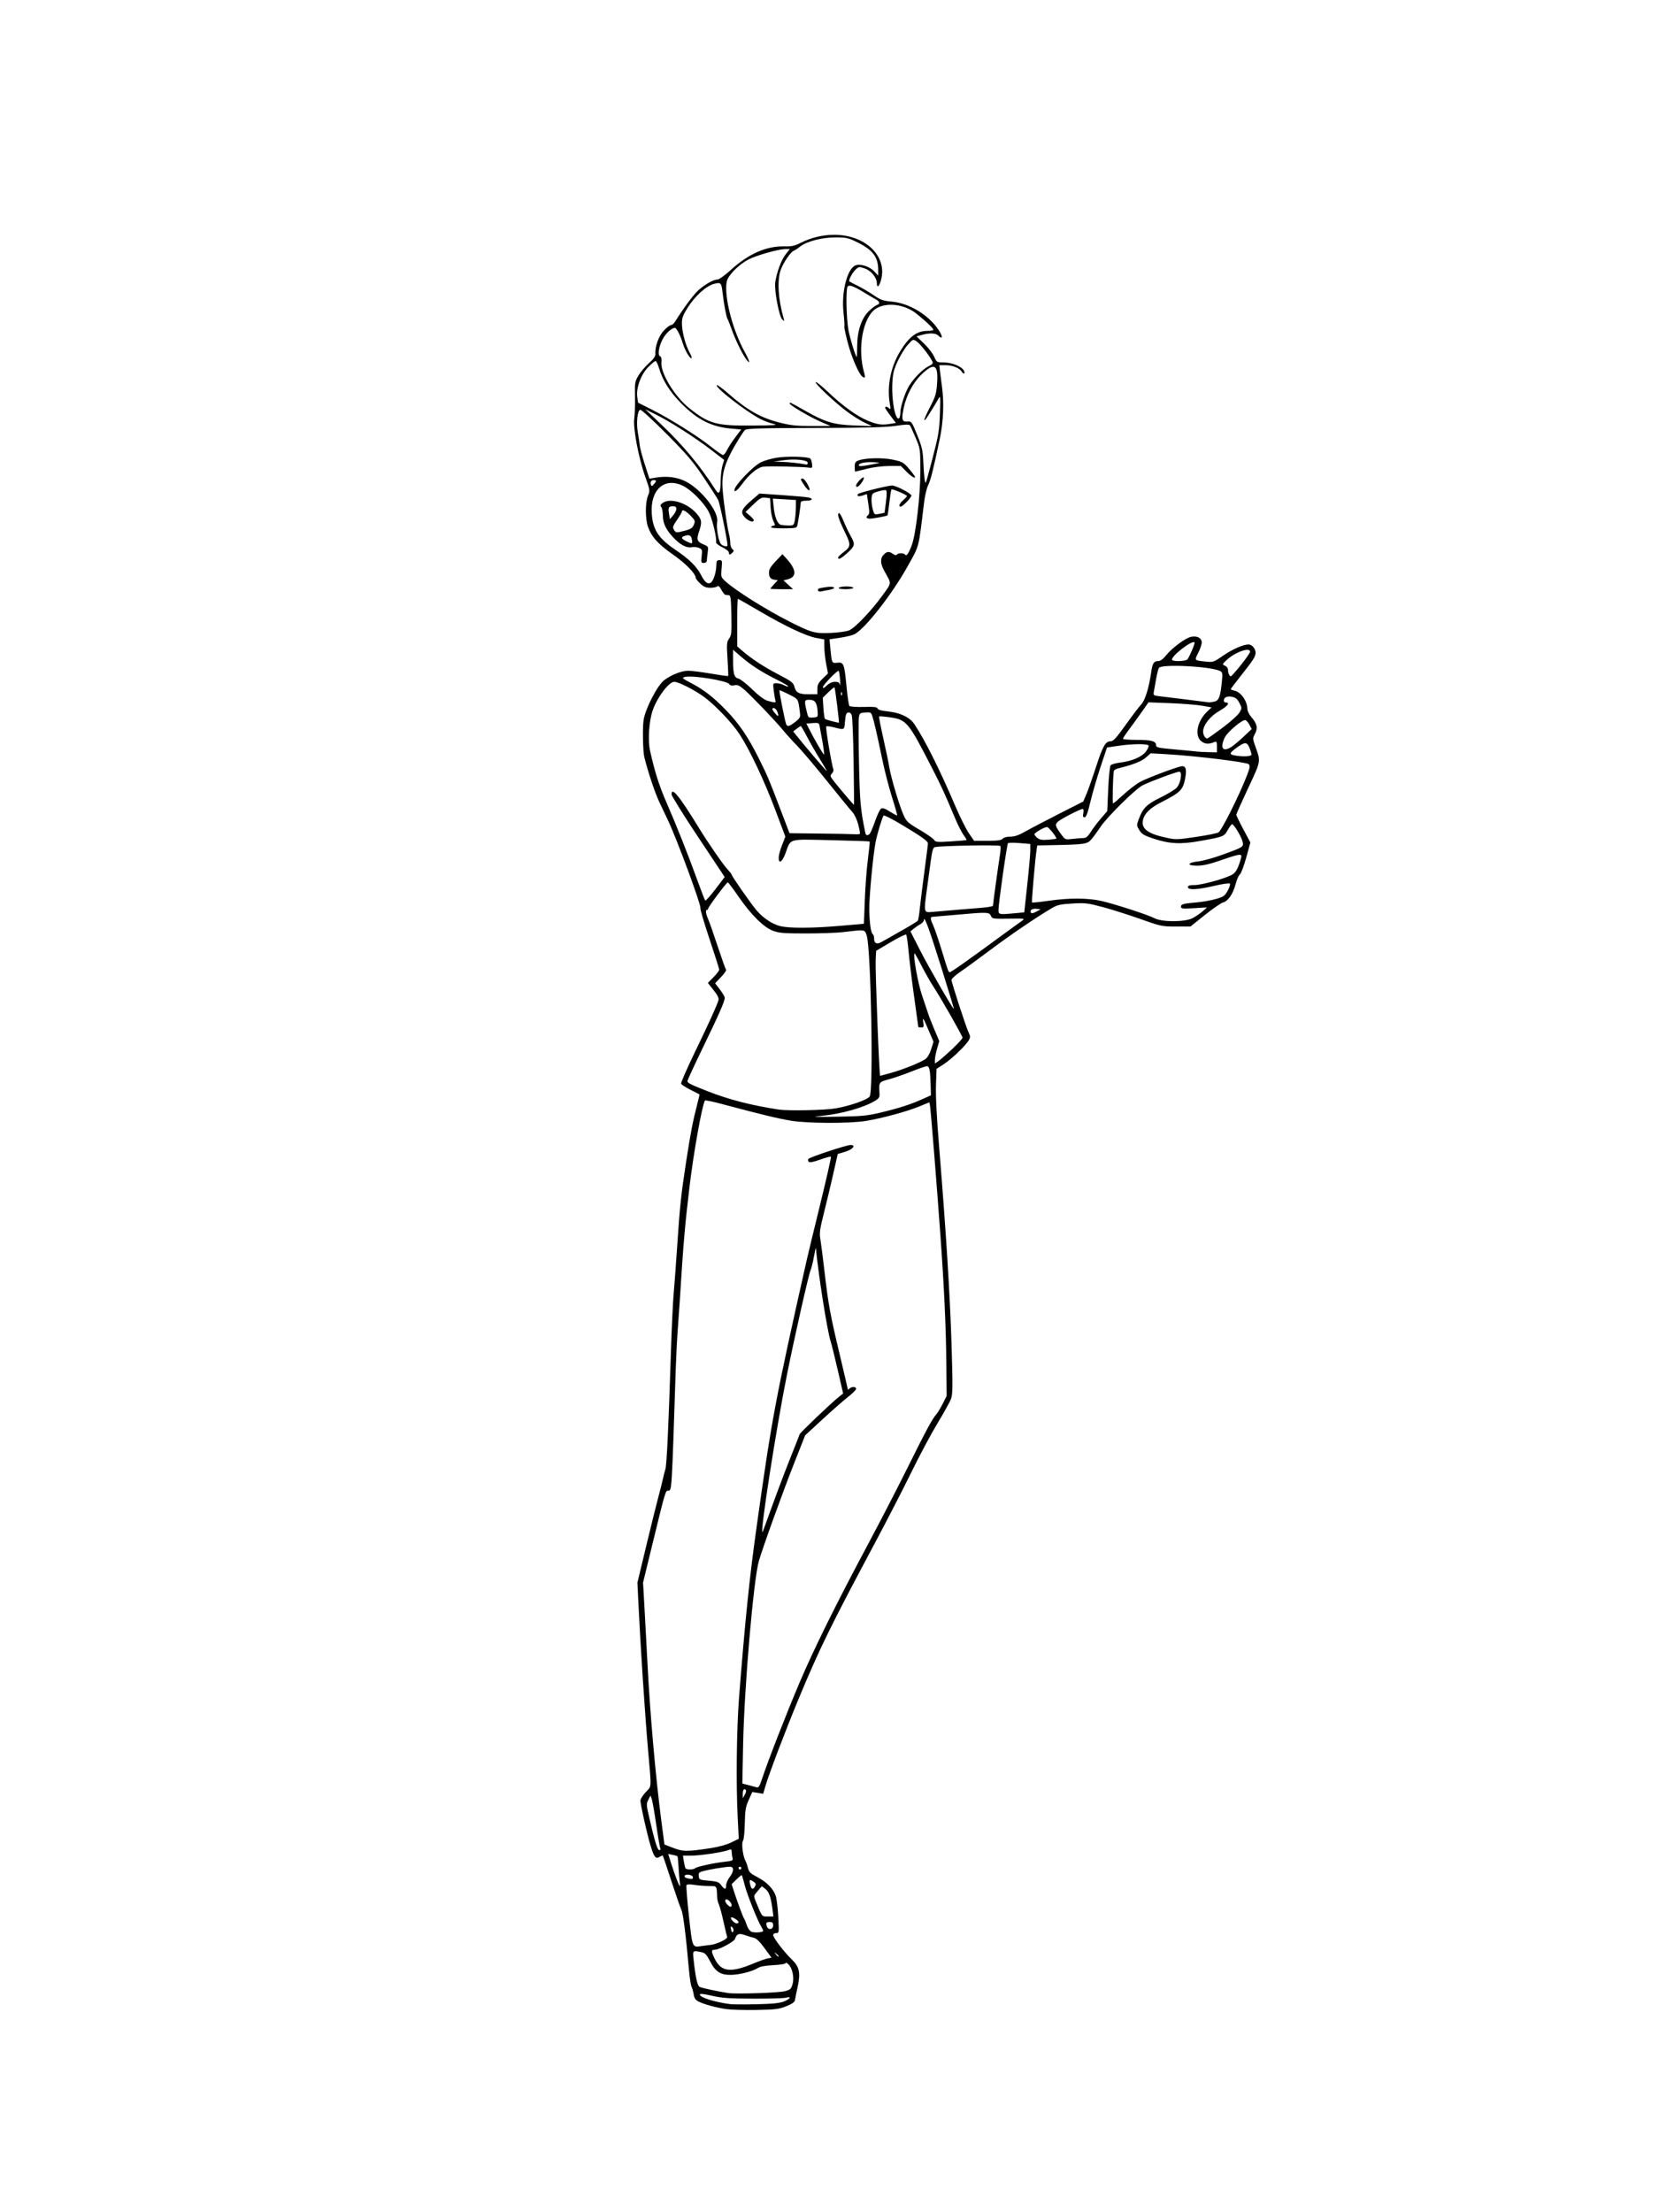 <?xml version="1.0" encoding="UTF-8" standalone="no"?>
<!-- Created with Inkscape (http://www.inkscape.org/) -->

<svg
   xmlns:dc="http://purl.org/dc/elements/1.1/"
   xmlns:cc="http://creativecommons.org/ns#"
   xmlns:rdf="http://www.w3.org/1999/02/22-rdf-syntax-ns#"
   xmlns:svg="http://www.w3.org/2000/svg"
   xmlns="http://www.w3.org/2000/svg"
   xmlns:sodipodi="http://sodipodi.sourceforge.net/DTD/sodipodi-0.dtd"
   xmlns:inkscape="http://www.inkscape.org/namespaces/inkscape"
   version="1.1"
   id="svg2492"
   width="329.143"
   height="438.857"
   viewBox="0 0 329.143 438.857"
   sodipodi:docname="bar_boy_colorless[down].svg"
   inkscape:version="0.92.4 (5da689c313, 2019-01-14)">
  <defs
     id="defs2496" />
  <sodipodi:namedview
     pagecolor="#ffffff"
     bordercolor="#666666"
     borderopacity="1"
     objecttolerance="10"
     gridtolerance="10"
     guidetolerance="10"
     inkscape:pageopacity="0"
     inkscape:pageshadow="2"
     inkscape:window-width="1920"
     inkscape:window-height="1046"
     id="namedview2494"
     showgrid="false"
     inkscape:zoom="2.1510416"
     inkscape:cx="142.34663"
     inkscape:cy="215.12286"
     inkscape:window-x="-32000"
     inkscape:window-y="-32000"
     inkscape:window-maximized="0"
     inkscape:current-layer="svg2492" />
  <path
     style="fill:#000000;stroke-width:0.274"
     d="m 144.118,398.567 c -1.976,-0.276 -4.498,-0.968 -5.591,-1.533 -0.544,-0.281 -0.79,-0.664 -0.91,-1.413 -0.09,-0.565 -0.28,-1.241 -0.422,-1.501 -0.142,-0.26 -0.385,-1.927 -0.54,-3.703 -0.563,-6.428 -1.131,-10.874 -1.478,-11.57 -0.195,-0.391 -1.079,-2.932 -1.964,-5.648 -0.885,-2.715 -1.65,-4.994 -1.699,-5.064 -0.05,-0.07 -0.353,0.037 -0.675,0.238 -0.764,0.477 -1.085,0.053 -1.819,-2.402 -0.674,-2.254 -1.96,-7.999 -1.96,-8.76 0,-0.309 0.475,-1.071 1.056,-1.693 1.2,-1.287 1.153,-0.414 0.457,-8.377 -0.642,-7.344 -1.53,-20.939 -1.954,-29.897 l -0.156,-3.291 1.781,-7.406 c 0.98,-4.073 2.049,-8.393 2.378,-9.6 0.328,-1.207 0.718,-2.75 0.866,-3.429 0.148,-0.679 0.385,-1.611 0.525,-2.071 0.269,-0.885 0.615,-8.188 1.084,-22.893 0.156,-4.905 0.402,-10.213 0.546,-11.794 0.144,-1.582 0.451,-5.715 0.683,-9.184 0.556,-8.32 0.794,-10.586 1.793,-17.055 0.899,-5.821 1.335,-8.087 2.178,-11.324 0.293,-1.126 0.508,-2.068 0.477,-2.093 -0.031,-0.026 -0.833,-0.436 -1.783,-0.912 -0.95,-0.476 -1.786,-1.02 -1.859,-1.21 -0.073,-0.189 1.15,-2.993 2.716,-6.23 2.829,-5.846 4.35,-9.192 4.686,-10.309 0.129,-0.43 -0.123,-0.96 -0.958,-2.017 l -1.134,-1.434 1.126,-1.147 c 0.619,-0.631 1.126,-1.294 1.126,-1.474 0,-0.179 -0.873,-2.933 -1.939,-6.118 -1.067,-3.186 -1.878,-5.953 -1.802,-6.149 0.195,-0.507 -4.669,-13.667 -6.387,-17.283 -0.43,-0.905 -1.219,-2.571 -1.753,-3.703 -0.872,-1.847 -2.247,-5.958 -2.982,-8.914 -0.285,-1.146 -0.374,-5.984 -0.136,-7.406 0.388,-2.319 2.74,-6.849 4.09,-7.874 1.382,-1.05 3.451,-1.863 4.74,-1.863 0.641,0 2.673,0.256 4.516,0.569 1.843,0.313 3.385,0.529 3.428,0.48 0.042,-0.049 -0.017,-1.57 -0.131,-3.381 -0.188,-2.994 -0.16,-3.36 0.317,-4.045 0.467,-0.67 0.516,-1.184 0.448,-4.663 -0.063,-3.239 -0.147,-3.916 -0.488,-3.946 -0.226,-0.02 -0.538,-0.051 -0.692,-0.069 -0.154,-0.017 -0.515,-0.467 -0.802,-0.999 -0.357,-0.662 -0.61,-0.879 -0.803,-0.686 -0.155,0.155 -0.782,0.281 -1.393,0.281 -0.859,-0.001 -1.313,-0.191 -2.002,-0.837 -0.49,-0.46 -0.891,-0.963 -0.891,-1.12 0,-0.828 -1.998,-2.881 -4.5,-4.623 -2.93,-2.04 -4.268,-3.523 -4.972,-5.508 -0.56,-1.58 -0.56,-4.83 -0.001,-6.168 0.42,-1.005 0.405,-1.107 -0.553,-3.799 -1.319,-3.704 -2.446,-9.704 -2.17,-11.543 0.113,-0.754 0.177,-2.688 0.142,-4.297 -0.06,-2.737 -0.017,-3.007 0.67,-4.179 0.404,-0.689 1.34,-1.798 2.081,-2.464 0.958,-0.861 1.333,-1.397 1.299,-1.856 -0.109,-1.449 0.66,-3.566 1.686,-4.645 0.562,-0.591 1.195,-1.074 1.407,-1.075 0.212,-2.69e-4 0.57,-0.296 0.797,-0.658 1.791,-2.861 3.768,-5.507 4.739,-6.345 1.342,-1.157 2.962,-2.048 3.725,-2.048 0.292,0 1.472,-0.855 2.622,-1.899 3.573,-3.245 7.109,-4.777 10.768,-4.665 1.234,0.038 1.91,-0.109 2.969,-0.647 2.102,-1.066 4.434,-1.639 6.71,-1.648 6.229,-0.025 10.665,4.248 9.336,8.995 -0.371,1.324 -0.823,1.648 -0.823,0.59 0,-1.088 -1.14,-2.47 -2.399,-2.909 -1.097,-0.382 -1.177,-0.372 -1.82,0.233 -0.646,0.606 -1.454,2.138 -1.234,2.337 0.058,0.053 0.846,0.468 1.751,0.922 0.905,0.454 2.325,1.294 3.154,1.866 1.287,0.887 1.8,1.066 3.49,1.218 3.472,0.312 7.273,2.599 9.283,5.584 0.902,1.34 0.88,2.068 -0.036,1.153 -0.504,-0.504 -1.73,-0.554 -3.248,-0.133 l -1.07,0.297 1.482,1.416 c 0.815,0.779 1.717,1.94 2.004,2.581 0.514,1.149 0.541,1.166 1.92,1.172 1.619,0.007 3.548,0.788 3.992,1.616 0.345,0.645 -0.096,0.82 -0.454,0.18 -0.379,-0.678 -1.815,-1.25 -3.142,-1.252 l -1.277,-0.002 0.129,1.166 c 0.071,0.641 0.244,1.992 0.385,3.001 0.452,3.23 0.304,6.963 -0.411,10.37 -1.305,6.222 -1.826,8.298 -2.327,9.284 -0.28,0.551 -0.644,2.112 -0.808,3.47 -1.125,9.296 -0.877,8.337 -3.25,12.601 -3.081,5.537 -8.432,12.386 -10.523,13.467 -0.425,0.22 -1.72,0.541 -2.877,0.713 l -2.103,0.313 0.183,1.951 c 0.261,2.793 0.275,2.818 1.386,2.689 1.243,-0.145 1.384,0.23 1.81,4.794 0.181,1.935 0.437,3.639 0.569,3.785 0.133,0.147 1.411,0.234 2.845,0.195 2.042,-0.056 2.637,0.013 2.754,0.317 0.097,0.254 0.789,0.451 1.995,0.57 2.463,0.243 4.376,1.154 5.283,2.516 2.111,3.169 5.046,9.03 8.065,16.105 0.953,2.234 2.196,4.733 2.761,5.554 l 1.028,1.493 h 2.664 c 2.033,0 2.745,-0.097 3.005,-0.411 0.206,-0.249 0.807,-0.411 1.518,-0.411 0.86,0 1.681,-0.286 3.052,-1.062 1.032,-0.584 4.023,-2.151 6.646,-3.482 l 4.77,-2.421 0.601,-1.386 c 0.33,-0.763 1.204,-3.234 1.94,-5.491 1.382,-4.234 1.873,-5.084 2.941,-5.084 0.481,0 1.145,-0.732 2.922,-3.223 1.265,-1.773 2.656,-3.603 3.09,-4.068 0.794,-0.85 1.555,-3.325 2.016,-6.56 0.232,-1.626 0.521,-2.057 1.381,-2.057 0.419,0 0.951,-0.388 1.544,-1.125 1.221,-1.519 3.878,-3.479 5.004,-3.69 1.199,-0.225 2.072,0.252 2.072,1.131 0,0.377 -0.312,1.301 -0.693,2.053 -0.779,1.537 -0.811,1.5 1.506,1.739 1.448,0.149 1.564,0.109 3.429,-1.178 1.849,-1.277 3.997,-2.221 5.052,-2.221 0.685,0 1.408,0.868 1.389,1.667 -0.018,0.756 -0.469,1.452 -3.07,4.735 -1.018,1.285 -1.851,2.397 -1.851,2.471 0,0.074 0.357,0.213 0.794,0.309 1.228,0.27 2.497,2.095 2.497,3.591 0,0.421 0.348,1.128 0.819,1.664 1.11,1.265 1.298,2.16 0.689,3.291 -0.48,0.892 -0.477,0.956 0.126,2.633 1.04,2.892 1.077,2.687 -1.474,8.133 -1.295,2.763 -2.354,5.144 -2.354,5.29 0,0.146 0.629,1.444 1.398,2.883 l 1.398,2.617 -0.831,3.011 c -0.457,1.656 -1.024,3.155 -1.26,3.33 -0.236,0.175 -0.62,1.054 -0.853,1.953 -0.494,1.905 -1.502,3.361 -2.501,3.612 -0.387,0.097 -1.997,1.209 -3.577,2.471 l -2.873,2.294 h -2.867 c -2.775,0 -3.002,-0.048 -7.071,-1.495 -2.312,-0.822 -5.671,-1.887 -7.463,-2.367 -2.997,-0.802 -3.484,-0.858 -6.052,-0.703 -2.409,0.146 -2.975,0.277 -4.114,0.954 -3.18,1.889 -8.222,5.32 -12.156,8.272 -2.338,1.755 -5.023,3.712 -5.966,4.349 -0.943,0.637 -1.714,1.35 -1.714,1.585 0,0.536 2.958,9.59 3.446,10.548 0.296,0.58 0.297,0.83 0.008,1.371 -0.543,1.018 -3.428,3.788 -5.008,4.808 l -1.416,0.914 -0.114,3.23 c -0.074,2.099 0.154,6.495 0.651,12.555 1.331,16.226 2.134,29.044 2.442,38.949 0.254,8.178 0.24,9.763 -0.095,10.697 -0.216,0.603 -1.408,2.763 -2.648,4.8 -1.24,2.037 -3.583,6.418 -5.206,9.737 -1.623,3.319 -4.863,9.614 -7.2,13.989 -8.877,16.617 -11.038,21.029 -15.187,31.004 -2.526,6.074 -5.895,14.923 -6.587,17.305 l -0.446,1.535 -1.082,-0.173 -1.082,-0.173 -0.712,1.582 c -0.611,1.358 -0.722,2.02 -0.777,4.669 -0.036,1.734 -0.197,3.245 -0.365,3.449 -0.337,0.406 -0.008,3.062 0.486,3.93 0.159,0.278 0.389,0.931 0.512,1.451 0.187,0.791 0.486,1.082 1.83,1.783 1.853,0.967 3.152,2.275 3.66,3.688 0.196,0.544 0.431,2.44 0.522,4.213 0.163,3.167 0.155,3.223 -0.425,3.223 -0.325,0 -0.59,0.172 -0.59,0.381 0,0.53 2.146,3.35 3.659,4.809 1.566,1.51 1.815,2.687 1.177,5.578 -0.241,1.092 -0.473,2.233 -0.515,2.535 -0.054,0.386 -0.563,0.744 -1.719,1.208 -1.445,0.58 -2.151,0.669 -5.893,0.737 -2.338,0.043 -5.03,-0.031 -5.981,-0.164 z m 11.424,-1.521 c 1.274,-0.51 1.567,-1.075 0.386,-0.745 -0.415,0.116 -3.346,0.201 -6.514,0.189 -4.734,-0.018 -6.188,-0.12 -8.16,-0.573 -1.747,-0.401 -2.4,-0.461 -2.4,-0.221 0,0.562 3.034,1.508 6.034,1.88 0.528,0.066 2.885,0.076 5.237,0.022 3.167,-0.071 4.573,-0.215 5.417,-0.553 z m 0.247,-2.047 c 1.033,-0.297 1.198,-0.46 1.463,-1.445 0.355,-1.319 -0.062,-3.191 -0.876,-3.927 -0.284,-0.257 -0.517,-0.34 -0.517,-0.184 0,0.164 -1.008,0.332 -2.4,0.4 -1.576,0.077 -2.635,0.269 -3.086,0.561 -1.024,0.663 -3.561,1.32 -5.27,1.365 -2.116,0.056 -3.15,-0.599 -4.212,-2.667 -0.668,-1.301 -1.007,-1.675 -1.646,-1.813 -1.848,-0.398 -1.836,-0.409 -1.634,1.476 0.373,3.483 0.745,5.151 1.202,5.393 0.417,0.22 3.742,0.938 5.662,1.221 1.61,0.238 10.165,-0.05 11.313,-0.38 z m -6.513,-5.404 c 1.282,-0.53 2.66,-1.024 3.061,-1.096 l 0.73,-0.132 -1.384,-1.896 c -0.934,-1.281 -1.617,-1.945 -2.101,-2.047 -0.395,-0.083 -1.201,-0.326 -1.792,-0.54 -1.17,-0.424 -1.644,-0.243 -1.959,0.748 -0.174,0.55 -3.137,2.145 -3.985,2.145 -0.772,0 -0.779,0.305 -0.044,1.804 1.259,2.567 3.112,2.819 7.473,1.016 z m 5.211,-1.551 c 0,-0.057 -0.216,-0.273 -0.48,-0.48 -0.435,-0.341 -0.445,-0.331 -0.104,0.104 0.358,0.457 0.584,0.602 0.584,0.376 z m -13.55,-2.214 c 1.28,-0.134 3.484,-1.186 3.33,-1.589 -0.073,-0.19 -0.405,-1.579 -0.739,-3.088 -0.334,-1.509 -0.743,-3.025 -0.91,-3.371 -0.167,-0.345 -0.318,-0.963 -0.335,-1.371 -0.102,-2.41 0.018,-2.25 -1.716,-2.268 -0.867,-0.009 -2.168,-0.114 -2.89,-0.232 -0.795,-0.131 -1.377,-0.111 -1.476,0.049 -0.09,0.146 0.125,2.899 0.479,6.118 0.708,6.449 0.63,6.268 2.584,5.968 0.453,-0.069 1.205,-0.166 1.673,-0.215 z m 4.444,-3.371 c -0.398,-0.479 -0.508,-0.32 -0.308,0.444 0.119,0.455 0.225,0.53 0.385,0.272 0.122,-0.197 0.087,-0.518 -0.077,-0.716 z m 6.022,0.635 c 0.061,-0.061 -0.074,-0.399 -0.3,-0.751 -0.74,-1.155 -2.83,-6.36 -3.34,-8.321 -0.275,-1.056 -0.538,-1.968 -0.583,-2.027 -0.046,-0.059 -0.52,0.317 -1.054,0.836 l -0.971,0.943 0.393,1.221 c 0.721,2.242 1.865,5.332 2.077,5.61 0.115,0.151 0.361,0.746 0.547,1.322 0.193,0.599 0.59,1.154 0.927,1.296 0.535,0.225 2.036,0.142 2.306,-0.128 z m 1.987,-1.118 c 0,-0.549 -0.137,-0.686 -0.686,-0.686 -0.705,0 -0.808,0.185 -0.519,0.938 0.28,0.73 1.205,0.537 1.205,-0.252 z m -6.857,-0.654 c 0,-0.338 -1.271,-1.138 -1.478,-0.931 -0.233,0.233 0.655,1.174 1.109,1.174 0.203,0 0.369,-0.109 0.369,-0.243 z m 6.724,-2.569 c -0.309,-2.407 -0.67,-3.442 -1.402,-4.018 l -0.699,-0.55 -0.832,0.948 c -0.819,0.933 -0.826,0.964 -0.414,1.975 1.318,3.236 1.2,3.085 2.412,3.085 h 1.119 z m -8.095,-0.849 c 0,-0.203 -0.235,-0.581 -0.521,-0.841 -0.704,-0.637 -1.075,-0.042 -0.423,0.678 0.561,0.619 0.944,0.685 0.944,0.162 z m -1.097,-3.901 c 0,-0.387 0.309,-1.109 0.686,-1.603 0.883,-1.158 0.914,-2.082 0.069,-2.079 -0.833,0.003 -3.937,0.507 -5.228,0.848 -0.919,0.243 -1.035,0.366 -0.96,1.016 0.081,0.705 0.173,0.747 1.996,0.903 1.649,0.141 1.985,0.263 2.454,0.891 0.684,0.916 0.985,0.923 0.985,0.024 z m 5.745,0.183 c 0.226,-0.422 0.15,-0.605 -0.402,-0.966 -0.729,-0.478 -0.825,-0.314 -0.507,0.87 0.202,0.754 0.538,0.79 0.909,0.097 z m -14.952,-0.919 c -0.071,-0.49 -0.178,-1.796 -0.237,-2.902 -0.059,-1.106 -0.158,-2.061 -0.22,-2.123 -0.062,-0.062 -0.5,-0.19 -0.973,-0.285 l -0.86,-0.172 0.636,2.021 c 0.674,2.141 1.532,4.352 1.69,4.352 0.052,0 0.036,-0.401 -0.035,-0.891 z m 2.624,-0.86 c 0,-0.213 -0.362,-0.433 -0.823,-0.501 -0.898,-0.132 -1.195,0.469 -0.343,0.692 0.896,0.234 1.166,0.19 1.166,-0.191 z m 0.425,-1.785 c 0.338,-0.317 3.617,-1.039 5.837,-1.285 1.594,-0.176 1.724,-0.239 1.581,-0.771 -0.086,-0.319 -0.157,-0.854 -0.159,-1.19 -0.003,-0.543 -0.082,-0.581 -0.715,-0.34 -1.123,0.427 -5.574,1.085 -7.346,1.086 h -1.612 l 0.182,1.14 c 0.1,0.627 0.247,1.244 0.326,1.371 0.19,0.307 1.577,0.298 1.907,-0.013 z m 9.175,-0.029 c 0,-0.151 -0.123,-0.274 -0.274,-0.274 -0.151,0 -0.274,0.123 -0.274,0.274 0,0.151 0.123,0.274 0.274,0.274 0.151,0 0.274,-0.123 0.274,-0.274 z m -5.933,-3.986 c 1.418,-0.216 3.056,-0.675 3.928,-1.102 l 1.495,-0.731 -0.212,-4.153 c -0.347,-6.804 -0.22,-17.704 0.279,-24.039 1.213,-15.401 2.04,-23.441 3.441,-33.463 3.05,-21.812 3.737,-25.472 10.018,-53.349 0.204,-0.905 1.391,-5.811 2.638,-10.902 1.247,-5.091 2.202,-9.322 2.122,-9.402 -0.08,-0.08 -1.04,0.177 -2.134,0.572 -1.326,0.478 -2.08,0.626 -2.263,0.443 -0.151,-0.151 -0.195,-0.403 -0.098,-0.56 0.213,-0.345 7.562,-2.779 8.391,-2.779 1.161,0 0.459,0.879 -1.069,1.339 l -1.477,0.445 -0.898,3.977 c -0.494,2.187 -1.325,5.665 -1.847,7.729 -0.789,3.119 -0.91,3.975 -0.72,5.074 0.126,0.727 0.487,3.544 0.803,6.26 0.792,6.802 1.142,8.73 3.021,16.61 0.9,3.775 1.637,6.946 1.637,7.045 0,0.099 0.148,0.032 0.329,-0.149 0.444,-0.444 1.317,-0.418 1.317,0.038 0,0.202 -0.71,0.919 -1.577,1.593 -0.867,0.674 -3.141,2.667 -5.053,4.429 l -3.476,3.203 -2.192,5.558 c -2.295,5.819 -6.266,16.825 -7.003,19.41 -1.055,3.698 -2.887,25.044 -3.112,36.253 l -0.158,7.864 1.205,0.312 c 0.663,0.172 1.41,0.371 1.66,0.443 0.355,0.102 0.586,-0.275 1.059,-1.731 1.073,-3.303 4.898,-13.113 7.441,-19.087 2.841,-6.673 7.327,-15.736 13.536,-27.346 2.38,-4.45 5.95,-11.362 7.934,-15.36 3.696,-7.448 4.881,-9.644 5.665,-10.499 0.246,-0.268 0.805,-1.194 1.242,-2.057 l 0.795,-1.569 -0.065,-6.446 c -0.075,-7.418 -0.418,-14.85 -1.172,-25.371 -0.723,-10.089 -1.928,-25.1 -2.075,-25.835 l -0.119,-0.601 -1.987,0.821 c -2.431,1.004 -7.451,2.365 -10.612,2.879 -3.214,0.522 -11.487,0.5 -14.81,-0.039 -2.503,-0.406 -6.214,-1.301 -13.522,-3.262 -1.922,-0.516 -3.541,-0.854 -3.598,-0.752 -0.586,1.039 -2.249,10.337 -3.051,17.054 -0.928,7.781 -1.234,11.355 -1.934,22.629 -0.075,1.207 -0.253,3.737 -0.396,5.623 -0.143,1.886 -0.325,5.403 -0.404,7.817 -0.814,24.853 -0.779,24.274 -1.497,24.274 -0.552,0 -0.532,-0.066 -3.221,10.971 l -1.771,7.269 0.288,5.074 c 0.158,2.791 0.416,7.605 0.574,10.697 0.525,10.314 1.613,22.68 2.779,31.599 l 0.599,4.582 1.391,0.545 c 2.312,0.906 2.936,0.918 7.938,0.156 z m -10.123,0.129 c -0.099,-0.16 -0.471,-2.294 -0.827,-4.743 -0.356,-2.449 -0.758,-4.753 -0.894,-5.12 l -0.247,-0.668 -0.432,0.836 c -0.397,0.768 -0.392,1.013 0.065,3.011 1.186,5.187 1.73,6.975 2.121,6.975 0.217,0 0.313,-0.131 0.214,-0.291 z m 16.976,-11.569 c -0.309,-0.499 -0.645,-0.139 -0.636,0.682 l 0.01,0.891 0.378,-0.682 c 0.208,-0.375 0.319,-0.776 0.248,-0.891 z m 5.103,-56.163 c 0.944,-2.64 2.553,-6.898 3.576,-9.463 1.023,-2.565 1.905,-4.814 1.959,-4.999 0.101,-0.342 6.305,-6.256 7.812,-7.448 l 0.825,-0.652 -1.045,-4.559 c -0.575,-2.507 -1.221,-5.114 -1.437,-5.793 -0.683,-2.15 -2.417,-13.12 -2.926,-18.514 -0.014,-0.151 -0.192,0.645 -0.396,1.769 -0.203,1.124 -0.496,2.297 -0.65,2.606 -0.341,0.685 -3.14,13.06 -4.656,20.585 -2.17,10.773 -5.484,32.108 -4.876,31.383 0.053,-0.063 0.868,-2.274 1.812,-4.914 z m 21.543,-78.279 c 3.613,-0.858 5.982,-1.617 8.316,-2.664 l 1.733,-0.777 -0.06,-2.134 c -0.08,-2.863 -0.238,-3.643 -0.735,-3.643 -0.228,0 -1.601,0.474 -3.051,1.053 -1.45,0.579 -3.47,1.276 -4.489,1.549 -2.007,0.538 -2.024,0.564 -1.871,2.807 0.05,0.736 -0.092,0.976 -0.852,1.442 -2.217,1.36 -6.741,2.635 -10.668,3.009 -2.149,0.204 -1.635,0.232 3.036,0.161 4.924,-0.075 5.998,-0.175 8.64,-0.802 z m -8.836,-0.85 c 2.839,-0.495 6.234,-1.681 6.729,-2.35 0.781,-1.056 0.254,-29.511 -0.592,-31.955 -0.42,-1.213 -0.236,-1.187 -4.7,-0.655 -1.203,0.143 -4.5,0.261 -7.327,0.261 -4.452,0 -5.334,-0.073 -6.592,-0.543 -1.849,-0.692 -4.39,-3.235 -6.925,-6.931 -1.009,-1.471 -1.917,-2.668 -2.019,-2.66 -0.255,0.02 -3.887,4.889 -3.887,5.211 0,0.143 -0.107,0.26 -0.237,0.26 -0.335,0 -0.221,0.798 0.274,1.92 0.233,0.528 1.076,2.935 1.873,5.349 0.797,2.414 1.535,4.483 1.639,4.598 0.104,0.115 -0.342,0.764 -0.991,1.442 l -1.18,1.232 0.957,1.254 c 0.526,0.69 0.957,1.425 0.957,1.634 0,0.694 -1.105,3.212 -4.272,9.739 -1.724,3.552 -3.134,6.609 -3.134,6.793 0,0.362 0.611,0.668 3.977,1.991 4.284,1.683 8.674,2.815 14.126,3.642 1.917,0.291 9.184,0.143 11.324,-0.23 z m 10.894,-7.015 c 2.387,-0.661 5.868,-2.053 6.868,-2.746 0.436,-0.302 0.873,-1.04 1.166,-1.971 l 0.469,-1.488 -1.109,-2.58 c -0.916,-2.132 -1.079,-2.378 -0.936,-1.414 0.156,1.054 0.117,1.166 -0.401,1.166 -0.315,0 -0.573,-0.051 -0.573,-0.113 0,-0.062 -0.362,-2.685 -0.805,-5.829 -0.443,-3.144 -0.941,-7.195 -1.107,-9.003 -0.166,-1.808 -0.39,-3.374 -0.497,-3.48 -0.108,-0.106 -1.492,0.575 -3.076,1.513 l -2.88,1.706 -0.094,1.774 c -0.102,1.944 0.709,23.031 0.886,23.031 0.023,0 0.962,-0.255 2.088,-0.567 z m 12.287,-4.83 c 1.086,-1.03 1.975,-2.006 1.975,-2.169 0,-0.348 -4.42,-8.094 -5.818,-10.196 -0.528,-0.793 -1.558,-2.609 -2.29,-4.035 -0.732,-1.426 -1.37,-2.553 -1.418,-2.505 -0.327,0.327 0.666,5.921 1.465,8.256 0.516,1.509 1.074,3.175 1.24,3.703 0.166,0.528 0.731,1.97 1.255,3.205 l 0.953,2.245 -0.436,1.5 c -0.24,0.825 -0.436,1.829 -0.436,2.231 v 0.731 l 0.768,-0.547 c 0.422,-0.301 1.657,-1.389 2.743,-2.419 z m -2.166,-15.878 c -2.427,-7.747 -3.469,-10.611 -3.516,-9.66 -0.013,0.259 -0.301,0.617 -0.64,0.796 -0.339,0.179 -0.938,0.585 -1.329,0.901 l -0.712,0.575 1.855,3.649 c 1.707,3.358 6.617,11.877 6.765,11.736 0.035,-0.034 -1.055,-3.632 -2.422,-7.997 z m 4.441,-1.144 c 3.412,-2.444 4.313,-3.099 7.845,-5.695 1.642,-1.207 3.289,-2.402 3.66,-2.656 0.648,-0.443 0.545,-0.459 -2.617,-0.411 -3.173,0.048 -3.301,0.028 -3.562,-0.567 -0.33,-0.751 -0.727,-0.763 -6.861,-0.208 -2.414,0.219 -4.543,0.401 -4.731,0.406 -0.474,0.011 -0.43,0.47 0.173,1.773 0.284,0.613 1.043,2.843 1.688,4.955 1.287,4.217 1.3,4.251 1.61,4.251 0.118,0 1.376,-0.832 2.795,-1.848 z m -12.377,-6.4 c 1.672,-0.936 3.119,-1.829 3.215,-1.985 0.096,-0.155 0.267,-1.218 0.379,-2.362 0.113,-1.144 0.524,-4.453 0.915,-7.354 0.391,-2.901 0.706,-5.431 0.7,-5.623 -0.013,-0.435 -1.443,-1.439 -5.459,-3.832 -1.726,-1.028 -3.222,-1.776 -3.326,-1.662 -0.277,0.308 -1.257,3.55 -1.596,5.282 -0.515,2.626 -1.298,11.016 -1.254,13.44 0.047,2.643 0.329,4.587 0.698,4.815 0.138,0.085 0.25,0.431 0.25,0.769 0,1.078 0.536,1.334 1.545,0.74 0.491,-0.29 2.261,-1.293 3.933,-2.229 z m -12.198,-0.942 c 2.565,-0.221 4.676,-0.404 4.691,-0.406 0.016,-0.002 0.101,-2.071 0.189,-4.598 0.089,-2.527 0.363,-6.179 0.61,-8.116 0.247,-1.937 0.408,-3.562 0.359,-3.611 -0.049,-0.049 -3.49,-0.167 -7.646,-0.263 -8.672,-0.2 -7.959,-0.4 -9.028,2.528 -0.66,1.807 -1.382,2.3 -1.382,0.943 0,-0.424 0.3,-1.536 0.666,-2.471 l 0.666,-1.7 -2.04,-5.415 c -2.138,-5.674 -5.062,-11.859 -7.034,-14.878 -1.431,-2.191 -4.685,-5.636 -6.914,-7.321 -1.851,-1.399 -5.178,-3.102 -6.062,-3.102 -1.054,0 -3.346,3.026 -4.26,5.623 -0.742,2.109 -1,5.958 -0.538,8.042 0.915,4.125 1.796,6.917 3.196,10.125 2.019,4.625 4.368,10.531 6.138,15.433 0.79,2.187 1.514,4.061 1.609,4.163 0.095,0.102 1.004,-0.905 2.019,-2.238 l 1.846,-2.424 -5.258,-7.911 c -2.892,-4.351 -5.266,-8.158 -5.275,-8.459 -0.051,-1.651 1.554,0.313 5.416,6.622 1.842,3.01 4.845,7.351 5.744,8.302 0.415,0.439 0.754,0.873 0.754,0.964 0,0.303 3.957,5.973 4.98,7.135 1.35,1.534 2.998,2.639 4.563,3.061 1.742,0.469 6.346,0.458 11.988,-0.029 z m 69.947,-1.542 c 0.601,-0.321 1.487,-0.928 1.968,-1.348 l 0.875,-0.765 -2.589,0.154 c -2.272,0.136 -2.589,0.1 -2.589,-0.292 0,-0.51 0.457,-0.634 3.196,-0.867 1.079,-0.092 2.74,-0.386 3.692,-0.655 1.56,-0.44 1.795,-0.604 2.383,-1.662 0.359,-0.646 0.549,-1.277 0.423,-1.403 -0.127,-0.126 -1.506,0.073 -3.066,0.442 -3.316,0.784 -5.256,0.88 -5.256,0.259 0,-0.309 0.33,-0.411 1.327,-0.411 1.376,0 5.842,-1.218 7.357,-2.006 0.818,-0.426 1.292,-1.285 1.88,-3.411 0.24,-0.868 -0.243,-0.809 -3.977,0.485 -2.277,0.789 -3.596,1.092 -4.754,1.092 -2.156,0 -1.977,-0.622 0.247,-0.858 0.893,-0.095 3.016,-0.679 4.718,-1.298 4.252,-1.546 4.269,-1.557 4.064,-2.581 -0.184,-0.918 -1.725,-3.491 -2.091,-3.491 -0.124,0 -0.512,0.517 -0.863,1.148 -0.724,1.303 -0.781,1.325 -5.438,2.17 -3.854,0.699 -6.118,0.589 -9.257,-0.449 -1.908,-0.631 -2.354,-0.895 -2.843,-1.687 -0.567,-0.918 -0.569,-0.967 -0.1,-2.226 0.809,-2.173 1.562,-2.916 4.318,-4.266 1.405,-0.688 2.842,-1.557 3.193,-1.931 0.787,-0.838 1.165,-3.183 0.512,-3.183 -0.541,0 -5.811,1.961 -7.27,2.706 -1.453,0.741 -7.049,6.266 -8.372,8.266 -0.549,0.83 -1.344,1.915 -1.767,2.411 -0.853,1.002 -1.238,1.06 -7.828,1.191 l -2.945,0.059 -0.129,0.844 c -0.284,1.851 -1.02,10.353 -0.906,10.467 0.067,0.067 1.591,-0.088 3.386,-0.345 3.979,-0.569 7.68,-0.555 10.329,0.039 2.611,0.585 9.3,2.754 10.579,3.43 1.518,0.802 6.072,0.786 7.595,-0.027 z m -35.23,-0.962 1.802,-0.17 0.601,-5.519 c 0.33,-3.036 0.599,-6.087 0.598,-6.782 l -0.003,-1.263 -2.111,-0.178 c -1.161,-0.098 -2.201,-0.085 -2.31,0.028 -0.218,0.226 -1.888,11.951 -1.888,13.253 0,0.912 0.111,0.933 3.311,0.631 z m 4.267,-0.872 c -0.859,-0.102 -1.439,0.276 -1.148,0.747 0.125,0.203 0.462,0.146 1.06,-0.178 l 0.876,-0.475 z m -16.355,0.239 c 1.735,-0.147 4.173,-0.347 5.417,-0.444 1.245,-0.097 2.263,-0.282 2.263,-0.411 0,-0.344 1.063,-8.078 1.369,-9.963 0.144,-0.888 0.187,-1.737 0.095,-1.886 -0.163,-0.264 -12.02,-0.052 -13.013,0.233 -0.33,0.094 -0.527,0.766 -0.782,2.657 -0.188,1.392 -0.545,4.012 -0.793,5.822 -0.614,4.47 -0.601,4.525 1.005,4.378 0.707,-0.065 2.705,-0.238 4.44,-0.385 z m 2.428,-13.883 c 0.053,-0.047 -0.207,-0.494 -0.578,-0.994 -0.371,-0.5 -1.139,-2.02 -1.707,-3.378 -2.027,-4.846 -2.67,-6.25 -4.432,-9.685 -4.833,-9.422 -5.152,-9.81 -8.458,-10.286 -1.127,-0.162 -2.1,-0.24 -2.163,-0.173 -0.062,0.067 0.305,1.974 0.816,4.236 0.511,2.263 1.055,4.887 1.208,5.832 0.346,2.125 2.005,7.68 2.85,9.542 0.569,1.254 0.869,1.526 3.177,2.88 1.402,0.822 2.685,1.718 2.852,1.99 0.274,0.449 0.588,0.478 3.32,0.309 1.659,-0.103 3.06,-0.225 3.113,-0.272 z m 17.818,-0.264 c 0.198,-0.173 -1.489,-2.306 -1.832,-2.315 -0.512,-0.014 -2.506,1.129 -2.506,1.436 0,0.137 0.264,0.462 0.586,0.723 0.451,0.365 0.943,0.447 2.126,0.353 0.847,-0.067 1.578,-0.156 1.625,-0.197 z m 5.328,-0.129 c 0.586,-0.002 0.91,-0.259 1.474,-1.168 0.398,-0.641 1.305,-1.845 2.017,-2.674 l 1.293,-1.509 0.187,-4.367 c 0.103,-2.402 0.316,-4.523 0.474,-4.714 0.158,-0.191 0.989,-0.432 1.846,-0.536 2.388,-0.291 4.334,-1.116 5.149,-2.185 0.389,-0.51 0.628,-1.057 0.531,-1.214 -0.231,-0.373 -3.271,-0.336 -6.042,0.075 l -2.194,0.325 -1.281,3.84 c -0.704,2.112 -1.611,5.229 -2.015,6.926 -0.539,2.264 -0.846,3.086 -1.154,3.086 -0.319,0 -0.38,-0.196 -0.254,-0.823 0.107,-0.533 0.053,-0.823 -0.151,-0.823 -0.464,0 -4.093,1.854 -4.83,2.467 -0.708,0.59 -0.618,0.936 0.707,2.71 0.666,0.892 0.741,0.919 2.091,0.757 0.77,-0.092 1.738,-0.169 2.151,-0.171 z m 22.624,-0.264 c 1.995,-0.293 3.891,-0.675 4.215,-0.848 0.606,-0.324 4.117,-7.324 5.607,-11.175 0.667,-1.724 0.719,-2.051 0.383,-2.374 -0.428,-0.41 -10.673,-1.656 -16.216,-1.971 l -3.209,-0.183 -0.969,0.851 c -0.862,0.757 -2.619,1.443 -5.459,2.131 -0.427,0.103 -0.819,0.327 -0.87,0.496 -0.185,0.606 -0.341,6.479 -0.172,6.47 0.095,-0.005 1.037,-0.803 2.093,-1.772 1.056,-0.97 2.507,-2.085 3.225,-2.477 1.558,-0.853 7.704,-3.147 8.431,-3.147 0.708,0 0.877,0.742 0.556,2.435 -0.432,2.279 -0.917,2.763 -4.7,4.696 -2.257,1.153 -3.382,2.247 -3.673,3.572 -0.366,1.666 0.93,2.68 4.384,3.432 2.203,0.48 2.212,0.479 6.375,-0.133 z m -67.252,-2.447 c -0.245,-0.944 -0.738,-1.993 -1.141,-2.426 -0.39,-0.419 -2.64,-3.168 -5,-6.108 -2.36,-2.94 -5.075,-6.149 -6.033,-7.131 -0.958,-0.982 -2.189,-2.341 -2.737,-3.02 -1.362,-1.69 -6.21,-6.76 -7.685,-8.036 -0.982,-0.85 -1.349,-1.013 -1.973,-0.876 -0.516,0.113 -0.841,0.041 -0.995,-0.221 -0.401,-0.684 -7.312,-1.808 -8.808,-1.432 -0.681,0.171 -0.595,0.255 1.246,1.224 2.558,1.346 4.392,2.776 6.952,5.42 2.56,2.644 4.358,5.295 6.477,9.553 1.738,3.491 1.926,3.938 4.447,10.552 l 1.62,4.251 6.124,0.07 c 3.368,0.038 6.495,0.1 6.947,0.137 0.453,0.037 0.86,-0.013 0.906,-0.112 0.045,-0.099 -0.111,-0.928 -0.348,-1.843 z m 2.215,1.95 c 0.167,-0.111 0.663,-1.239 1.103,-2.507 0.439,-1.268 0.986,-2.423 1.215,-2.568 0.303,-0.191 0.783,-0.03 1.757,0.588 0.738,0.468 1.384,0.807 1.437,0.754 0.053,-0.053 -0.396,-1.646 -0.997,-3.54 -0.601,-1.894 -1.462,-5.213 -1.913,-7.375 -1.055,-5.059 -1.624,-7.548 -1.984,-8.677 -0.272,-0.855 -0.353,-0.901 -1.428,-0.823 -1.073,0.078 -1.148,0.139 -1.277,1.043 -0.075,0.528 -0.061,4.601 0.032,9.051 0.159,7.602 0.296,9.134 1.223,13.646 0.133,0.647 0.327,0.742 0.832,0.407 z m -3.128,-14.396 c -0.07,-4.714 -0.235,-8.858 -0.367,-9.209 -0.15,-0.399 -0.418,-0.603 -0.719,-0.546 -0.373,0.071 -0.51,0.455 -0.616,1.734 -0.151,1.81 -0.051,1.757 -2.262,1.196 -0.716,-0.182 -1.381,-0.252 -1.477,-0.156 -0.163,0.163 1.084,7.614 1.423,8.496 0.085,0.221 -0.048,0.604 -0.295,0.851 -0.416,0.416 -0.369,0.55 0.634,1.809 1.164,1.462 3.67,4.395 3.755,4.395 0.028,0 -0.006,-3.857 -0.076,-8.571 z m -6.701,-0.524 c -0.795,-1.275 -1.94,-3.266 -2.543,-4.425 -0.603,-1.159 -1.159,-2.106 -1.234,-2.104 -0.075,0.002 -0.445,0.239 -0.821,0.528 l -0.684,0.525 0.546,0.691 c 1.513,1.914 6.042,7.232 6.107,7.172 0.041,-0.038 -0.576,-1.112 -1.371,-2.387 z m 85.639,-0.882 c 0,-0.208 -0.19,-0.832 -0.421,-1.387 -0.498,-1.191 -0.949,-1.155 -2.78,0.22 -1.202,0.902 -1.218,1.145 -0.09,1.347 1.619,0.29 3.291,0.199 3.291,-0.18 z m -85.142,-2.693 c -0.247,-1.403 -0.503,-2.8 -0.568,-3.103 -0.102,-0.473 -0.296,-0.537 -1.357,-0.453 l -1.239,0.099 0.433,0.864 c 1.069,2.136 2.952,5.375 3.061,5.265 0.066,-0.066 -0.082,-1.269 -0.329,-2.672 z m 78.285,1.122 c 0,-0.968 -0.068,-1.098 -0.48,-0.921 -1.11,0.475 -1.876,0.432 -2.61,-0.145 -1.406,-1.106 -0.835,-4.001 1.163,-5.899 l 0.867,-0.823 -1.87,-0.332 c -1.029,-0.183 -3.845,-0.409 -6.259,-0.502 l -4.389,-0.169 -1.309,1.873 c -0.72,1.03 -1.862,2.607 -2.537,3.505 -0.675,0.897 -1.228,1.731 -1.228,1.851 0,0.121 1.242,0.22 2.761,0.22 2.917,0 3.822,0.252 3.822,1.065 0,0.44 0.435,0.536 3.771,0.832 2.074,0.184 4.018,0.371 4.32,0.416 0.302,0.044 1.32,0.097 2.263,0.118 l 1.714,0.037 z m 2.88,0.05 c 0.453,-0.289 1.541,-1.204 2.419,-2.033 l 1.596,-1.507 -0.42,-0.813 c -0.231,-0.447 -0.594,-0.879 -0.805,-0.96 -0.554,-0.213 -3.584,2.333 -4.12,3.462 -0.989,2.085 -0.374,2.941 1.33,1.851 z m -1.776,-3.792 c 1.566,-1.169 3.081,-2.528 3.366,-3.019 0.51,-0.877 0.51,-0.911 -0.011,-1.914 -0.402,-0.775 -0.755,-1.067 -1.464,-1.212 -0.979,-0.2 -1.625,0.102 -1.625,0.76 0,0.208 0.185,0.378 0.411,0.378 0.893,0 0.323,0.733 -1.28,1.646 -1.831,1.043 -3.245,2.836 -3.245,4.113 0,0.662 0.429,1.373 0.829,1.373 0.094,0 1.452,-0.957 3.018,-2.126 z m -84.751,-1.174 c 0.95,-0.752 1.037,-0.928 0.916,-1.851 -0.365,-2.79 -0.261,-2.62 -2.178,-3.593 -0.989,-0.502 -1.838,-0.87 -1.887,-0.816 -0.098,0.107 1.078,6.056 1.323,6.694 0.227,0.592 0.661,0.489 1.826,-0.433 z m 8.303,-3.283 c -0.228,-1.886 -0.466,-3.482 -0.529,-3.548 -0.063,-0.066 -0.613,0.366 -1.222,0.96 l -1.107,1.079 0.128,2.01 c 0.07,1.106 0.21,2.093 0.31,2.194 0.146,0.147 2.624,0.813 2.789,0.749 0.024,-0.009 -0.142,-1.56 -0.37,-3.446 z m -3.885,1.124 c -0.122,-1.661 -0.529,-2.221 -1.615,-2.221 -1.016,0 -1.047,0.119 -0.569,2.187 0.321,1.392 0.334,1.405 1.299,1.324 0.972,-0.082 0.974,-0.085 0.886,-1.29 z m -7.98,0.149 c -0.151,-0.398 -0.471,-0.724 -0.71,-0.724 -0.459,0 -0.358,0.321 0.369,1.167 0.544,0.633 0.681,0.454 0.34,-0.444 z m -0.371,-2.189 c -0.078,-0.203 -0.229,-1.067 -0.335,-1.92 -0.193,-1.546 -0.191,-1.552 0.537,-1.552 0.402,0 1.095,0.188 1.54,0.418 0.445,0.23 0.802,0.323 0.793,0.206 -0.009,-0.117 -1.015,-0.706 -2.235,-1.31 -2.911,-1.439 -5.203,-2.911 -7.143,-4.588 l -1.577,-1.363 v 1.913 c 0,2.852 0.21,3.603 1.064,3.801 0.396,0.091 1.615,1.044 2.71,2.117 1.247,1.222 2.374,2.07 3.017,2.27 1.409,0.438 1.795,0.44 1.63,0.008 z m 86.996,0.197 c 0.981,-0.196 1.257,-0.897 1.568,-3.983 0.162,-1.613 0.124,-1.854 -0.331,-2.094 -1.775,-0.932 -11.654,-1.442 -12.159,-0.628 -0.134,0.216 -0.385,1.203 -0.558,2.194 -0.173,0.991 -0.376,2.132 -0.451,2.537 -0.127,0.688 -0.061,0.744 1.047,0.881 0.651,0.08 3.096,0.379 5.435,0.665 2.338,0.286 4.329,0.537 4.423,0.559 0.094,0.022 0.556,-0.037 1.027,-0.131 z m -73.834,-1.8 c -0.088,-0.219 -0.153,-0.154 -0.166,0.166 -0.012,0.289 0.053,0.451 0.144,0.36 0.091,-0.091 0.101,-0.328 0.022,-0.526 z m -4.85,-0.716 c 0,-0.846 0.197,-1.234 1.052,-2.069 l 1.052,-1.027 -0.356,-1.84 c -0.196,-1.012 -0.361,-2.528 -0.366,-3.369 l -0.01,-1.529 -1.609,-0.299 c -2.044,-0.38 -6.19,-2.344 -11.348,-5.376 -2.223,-1.307 -4.106,-2.376 -4.183,-2.376 -0.077,0 -0.14,2.12 -0.14,4.711 v 4.711 l 0.891,0.779 c 1.869,1.633 4.29,3.228 7.2,4.745 2.629,1.37 3.046,1.684 3.24,2.433 0.321,1.238 0.888,1.546 2.847,1.546 h 1.73 z m 3.493,-1.427 c 0.664,0 0.889,0.139 0.999,0.617 0.078,0.339 0.083,-0.117 0.01,-1.015 -0.072,-0.897 -0.192,-1.692 -0.266,-1.767 -0.218,-0.218 -3.139,2.792 -3.139,3.235 0,0.276 0.243,0.17 0.769,-0.333 0.5,-0.479 1.07,-0.737 1.627,-0.737 z m 80.55,-3.36 c 0.993,-1.245 1.806,-2.417 1.806,-2.606 0.004,-0.978 -2.985,0.071 -4.634,1.626 -0.913,0.86 -0.92,0.885 -0.343,1.143 0.325,0.145 0.59,0.481 0.59,0.748 0,0.658 0.285,1.352 0.554,1.352 0.122,0 1.034,-1.018 2.026,-2.263 z m -10.624,-1.097 c 0.478,-0.649 1.553,-3.222 1.408,-3.367 -0.509,-0.509 -4.822,2.871 -4.444,3.482 0.224,0.362 2.756,0.266 3.036,-0.115 z m -67.111,-5.753 c 1.175,-0.492 4.51,-4.002 6.689,-7.041 1.778,-2.48 1.754,-2.12 0.311,-4.688 -0.834,-1.483 -0.88,-2.558 -0.143,-3.296 0.657,-0.657 1.054,-0.686 1.841,-0.134 0.374,0.262 0.654,0.313 0.763,0.137 0.227,-0.368 1.43,-0.356 1.66,0.017 0.238,0.384 0.733,-0.348 1.314,-1.94 0.812,-2.227 1.691,-9.882 1.685,-14.674 -0.005,-4.365 -0.01,-4.4 -0.933,-6.583 -0.51,-1.207 -1.026,-2.323 -1.146,-2.48 -0.15,-0.196 -1.018,-0.162 -2.77,0.108 -1.931,0.297 -5.825,0.4 -16.018,0.422 -10.889,0.024 -13.552,0.101 -13.914,0.401 -0.246,0.204 -1.203,1.685 -2.126,3.291 -1.979,3.443 -2.563,5.629 -2.312,8.655 0.209,2.521 0.917,7.437 1.248,8.665 0.142,0.528 0.26,1.346 0.26,1.818 8.2e-4,0.472 0.183,1.009 0.405,1.193 0.346,0.287 0.349,0.39 0.02,0.719 -0.495,0.495 -0.698,0.486 -0.698,-0.03 0,-0.228 -0.586,-0.699 -1.303,-1.047 -0.717,-0.348 -1.274,-0.774 -1.238,-0.945 0.178,-0.862 -0.785,-4.852 -1.48,-6.128 -1.042,-1.915 -3.504,-4.369 -5.168,-5.151 -3.629,-1.706 -6.42,0.815 -6.115,5.523 0.211,3.25 1.342,4.961 4.833,7.308 2.585,1.738 4.104,3.243 4.953,4.906 0.727,1.425 1.317,1.897 1.906,1.526 0.546,-0.344 1.093,-2.027 1.122,-3.452 0.018,-0.861 0.116,-1.029 0.608,-1.029 0.552,0 0.578,0.099 0.434,1.682 -0.147,1.621 -0.121,1.711 0.716,2.481 2.006,1.846 8.164,5.711 12.894,8.094 4.244,2.138 4.887,2.314 7.998,2.185 1.525,-0.063 3.169,-0.292 3.703,-0.515 z m -6.153,-7.862 c -0.234,-0.379 0.094,-0.52 1.711,-0.735 1.675,-0.222 2.034,0.303 0.396,0.579 -0.566,0.095 -1.234,0.229 -1.485,0.298 -0.251,0.068 -0.531,0.004 -0.622,-0.142 z m -9.481,-0.401 c 0,-0.053 0.332,-0.455 0.738,-0.891 l 0.738,-0.794 -0.67,-0.096 c -0.811,-0.117 -1.071,-0.479 -1.077,-1.501 -0.003,-0.555 0.373,-1.17 1.329,-2.173 l 1.333,-1.398 0.852,0.938 c 1.931,2.125 2.019,3.574 0.246,4.037 l -0.885,0.231 0.953,0.873 0.953,0.873 h -2.255 c -1.24,0 -2.255,-0.044 -2.255,-0.097 z m 13.577,-0.177 c 0.093,-0.151 0.779,-0.274 1.525,-0.274 0.745,0 1.355,0.123 1.355,0.274 0,0.151 -0.686,0.274 -1.525,0.274 -0.947,0 -1.46,-0.104 -1.355,-0.274 z m -27.21,-6.272 c 0.145,-1.222 0.101,-1.361 -0.509,-1.639 -0.367,-0.167 -1.021,-0.233 -1.453,-0.147 -1.022,0.204 -2.277,-0.451 -3.652,-1.909 -1.468,-1.556 -2.069,-2.817 -2.085,-4.375 -0.007,-0.723 -0.154,-1.483 -0.325,-1.69 -0.243,-0.293 -0.174,-0.472 0.311,-0.812 1.498,-1.05 4.763,-0.044 6.654,2.049 1.092,1.209 1.176,1.774 0.539,3.642 -0.541,1.586 -0.394,2.01 0.881,2.543 0.987,0.412 0.997,0.432 0.827,1.672 -0.095,0.69 -0.172,1.422 -0.172,1.627 0,0.205 -0.264,0.373 -0.587,0.373 -0.541,0 -0.574,-0.105 -0.429,-1.335 z m -1.943,-3.328 c -0.122,-0.832 -0.58,-1.027 -1.545,-0.656 -0.656,0.252 -0.527,0.542 0.458,1.027 1.194,0.588 1.226,0.577 1.087,-0.371 z m -1.302,-1.755 c 1.081,-0.285 1.431,-0.523 1.693,-1.154 0.308,-0.74 0.262,-0.866 -0.664,-1.823 -0.94,-0.972 -1.706,-1.325 -1.706,-0.785 0,0.134 -0.434,0.874 -0.963,1.644 -0.837,1.216 -0.918,1.473 -0.62,1.951 0.399,0.638 0.455,0.643 2.26,0.167 z m -1.774,-4.295 c 0,-0.383 -0.189,-0.533 -0.67,-0.533 -0.868,0 -0.992,0.239 -0.785,1.512 l 0.17,1.049 0.642,-0.747 c 0.353,-0.411 0.642,-0.987 0.642,-1.28 z m 32.091,9.648 c 0,-0.133 0.43,-0.57 0.956,-0.971 1.643,-1.254 1.657,-1.469 0.278,-4.303 -1.179,-2.422 -1.497,-3.535 -1.01,-3.535 0.123,0 0.51,0.71 0.861,1.577 0.35,0.867 0.997,2.221 1.437,3.008 0.924,1.652 0.86,1.906 -0.862,3.462 -1.089,0.984 -1.659,1.246 -1.659,0.763 z m -13.303,-6.067 c 0.093,-0.151 0.338,-0.274 0.544,-0.274 0.301,0 0.286,-0.175 -0.076,-0.891 -0.247,-0.49 -0.498,-1.713 -0.557,-2.716 l -0.107,-1.825 -0.906,-0.106 c -0.786,-0.092 -1.108,0.088 -2.436,1.365 l -1.531,1.471 0.82,0.69 c 0.451,0.379 0.82,0.802 0.82,0.94 0,0.528 -1.028,0.215 -1.741,-0.53 -0.981,-1.024 -0.733,-1.674 1.311,-3.428 l 1.546,-1.327 4.448,0.306 c 2.446,0.168 4.787,0.374 5.202,0.457 1.132,0.227 0.908,0.656 -0.343,0.656 -0.692,0 -1.099,0.127 -1.103,0.343 -0.009,0.595 -0.549,4.161 -0.705,4.663 -0.129,0.413 -0.513,0.48 -2.753,0.48 -1.666,0 -2.542,-0.099 -2.434,-0.274 z m 4.705,-1.303 c 0.112,-0.566 0.21,-1.707 0.218,-2.537 l 0.014,-1.509 -2.294,-0.137 -2.294,-0.137 0.18,1.75 c 0.186,1.81 0.711,3.171 1.317,3.415 0.192,0.077 0.868,0.15 1.502,0.162 1.119,0.021 1.159,-0.009 1.357,-1.007 z m 14.271,-0.521 c -0.098,-0.098 0.001,-0.314 0.221,-0.48 0.335,-0.252 0.351,-0.62 0.103,-2.265 l -0.296,-1.964 -0.807,0.281 c -0.835,0.291 -1.348,0.116 -0.898,-0.306 0.299,-0.281 5.876,-1.67 6.704,-1.67 0.803,0 3.838,1.586 3.838,2.005 0,0.193 -0.48,0.82 -1.066,1.392 -0.766,0.748 -1.125,0.944 -1.278,0.697 -0.135,-0.218 0.114,-0.636 0.68,-1.142 0.491,-0.439 0.85,-0.836 0.798,-0.882 -0.475,-0.424 -2.978,-1.464 -3.09,-1.283 -0.079,0.128 -0.267,1.317 -0.418,2.641 -0.15,1.324 -0.317,2.451 -0.371,2.505 -0.133,0.133 -2.898,0.65 -3.476,0.65 -0.256,0 -0.546,-0.08 -0.644,-0.179 z m 3.541,-1.012 c 0.014,-0.024 0.144,-1.014 0.288,-2.199 0.181,-1.486 0.173,-2.19 -0.025,-2.266 -0.159,-0.061 -0.844,0.05 -1.523,0.246 -1.145,0.33 -1.24,0.429 -1.318,1.356 -0.046,0.55 0.054,1.514 0.224,2.142 0.305,1.132 0.317,1.141 1.318,0.954 0.556,-0.104 1.022,-0.209 1.036,-0.233 z m -29.784,-4.501 c 0.008,-0.896 3.733,-4.775 5.312,-5.531 0.623,-0.298 1.978,-0.687 3.011,-0.864 2.036,-0.349 6.347,-0.237 6.743,0.175 0.135,0.14 0.286,0.625 0.337,1.077 0.078,0.694 0.006,0.808 -0.456,0.73 -1.264,-0.214 -8.443,-0.365 -9.342,-0.196 -1.123,0.211 -2.702,1.542 -4.121,3.476 -0.893,1.217 -1.488,1.671 -1.483,1.134 z m 14.535,-5.397 c 0,-0.563 -2.603,-0.83 -4.87,-0.5 l -1.85,0.269 1.783,0.061 c 1.454,0.05 3.073,0.23 4.731,0.525 0.113,0.02 0.206,-0.14 0.206,-0.355 z m -0.652,4.507 c -0.822,-1.242 -0.856,-1.373 -0.358,-1.373 0.454,0 1.659,2.1 1.325,2.307 -0.136,0.084 -0.571,-0.336 -0.966,-0.934 z m 10.252,0.014 c 0,-0.425 1.309,-1.814 1.515,-1.608 0.105,0.104 -0.078,0.567 -0.407,1.029 -0.585,0.821 -1.108,1.095 -1.108,0.58 z m 10.108,-2.654 -1.238,-1.238 -2.31,0.01 c -1.393,0.006 -3.171,0.231 -4.479,0.567 -1.193,0.306 -2.212,0.557 -2.263,0.557 -0.051,0 -0.093,-0.435 -0.093,-0.967 0,-0.797 0.13,-1.016 0.736,-1.247 1.389,-0.528 4.779,-0.606 6.881,-0.158 2.045,0.435 2.169,0.524 3.976,2.815 0.905,1.149 0.033,0.904 -1.211,-0.339 z m -6.447,-1.973 c -1.705,-0.111 -3.113,0.155 -3.113,0.587 0,0.262 0.502,0.244 2.221,-0.081 2.203,-0.416 2.21,-0.42 0.892,-0.506 z m -29.17,16.498 c 0,-0.96 -1.517,-8.356 -1.845,-8.996 -0.235,-0.458 -1.545,-2.5 -2.912,-4.536 -2.071,-3.087 -3.293,-4.518 -7.346,-8.601 -2.727,-2.747 -5.022,-4.845 -5.225,-4.777 -0.546,0.182 -0.8,2.602 -0.468,4.464 0.161,0.905 0.333,2.07 0.382,2.589 0.049,0.519 0.5,2.222 1.003,3.784 l 0.914,2.84 1.097,-0.191 c 2.258,-0.393 4.301,-0.157 6.034,0.698 3.085,1.522 6.63,5.996 6.315,7.971 -0.221,1.385 0.306,4.185 0.865,4.594 0.501,0.367 1.186,0.46 1.186,0.161 z m -1.355,-12.846 c 0.014,-1.056 0.176,-2.414 0.359,-3.017 l 0.334,-1.097 -2.59,-1.995 c -3.133,-2.413 -8.208,-5.656 -11.011,-7.037 l -2.057,-1.013 3.216,3.052 c 4.295,4.076 7.751,8.239 10.742,12.943 0.702,1.104 0.975,0.606 1.007,-1.836 z m -13.095,-0.094 c -0.576,-0.129 -0.965,0.318 -0.755,0.867 0.152,0.397 0.236,0.377 0.675,-0.16 0.431,-0.528 0.442,-0.626 0.08,-0.707 z m 55.189,-4.572 c 1.14,-4.39 1.294,-5.342 1.403,-8.636 0.117,-3.557 0.104,-3.67 -0.33,-2.88 -0.249,0.453 -0.728,1.255 -1.065,1.783 -0.337,0.528 -0.828,1.31 -1.09,1.738 -0.263,0.428 -0.538,0.718 -0.612,0.644 -0.074,-0.074 0.431,-1.226 1.122,-2.561 1.116,-2.156 1.274,-2.686 1.417,-4.758 0.258,-3.75 -0.572,-4.188 -3.158,-1.67 -1.626,1.584 -2.95,4.108 -3.475,6.622 -0.473,2.269 -0.337,2.744 0.759,2.656 0.793,-0.064 0.851,0.017 1.924,2.677 0.975,2.416 1.12,3.07 1.224,5.486 0.117,2.718 0.296,4.139 0.498,3.937 0.058,-0.058 0.681,-2.325 1.385,-5.038 z M 144.213,89.329 c 0.246,-0.519 0.985,-1.661 1.642,-2.537 l 1.194,-1.594 -1.972,-0.173 c -3.914,-0.343 -6.707,-1.754 -9.927,-5.011 -2.275,-2.302 -3.67,-4.521 -4.411,-7.016 -0.225,-0.757 -0.531,-1.377 -0.68,-1.377 -0.149,0 -0.792,0.527 -1.429,1.172 -1.45,1.467 -2.44,4.124 -2.2,5.91 l 0.158,1.18 2.769,1.39 c 3.575,1.794 9.074,5.244 11.691,7.333 1.131,0.904 2.206,1.648 2.387,1.655 0.181,0.006 0.531,-0.413 0.778,-0.932 z m 9.212,-5.248 c -0.698,-0.162 -1.824,-0.58 -2.503,-0.928 -2.909,-1.493 -9.138,-6.325 -8.708,-6.755 0.092,-0.092 1.11,0.655 2.262,1.661 3.835,3.344 6.45,4.824 10.218,5.779 2.191,0.556 3.316,0.674 6.37,0.668 l 3.709,-0.007 -1.811,-0.773 c -2.17,-0.926 -6.28,-3.332 -6.28,-3.676 0,-0.307 -0.112,-0.36 3.156,1.489 3.933,2.225 5.599,2.716 9.735,2.866 l 3.429,0.124 -1.497,-0.703 c -0.823,-0.387 -2.418,-1.396 -3.543,-2.243 -2.509,-1.889 -6.494,-5.658 -6.115,-5.785 0.153,-0.051 1.222,0.809 2.378,1.912 2.952,2.817 5.832,4.894 8.01,5.778 1.896,0.769 2.725,0.876 4.511,0.581 l 1.001,-0.165 -1.068,-1.409 c -0.587,-0.775 -1.069,-1.501 -1.069,-1.614 -0.002,-0.314 0.396,-0.245 0.795,0.137 0.293,0.281 0.318,0.119 0.141,-0.891 -0.605,-3.445 0.14,-7.283 2.018,-10.388 1.756,-2.904 3.316,-4.094 5.365,-4.094 0.574,0 1.126,-0.083 1.228,-0.185 0.177,-0.177 -1.285,-1.594 -3.349,-3.246 -2.315,-1.854 -5.88,-2.311 -7.967,-1.021 -2.644,1.634 -3.809,7.936 -2.372,12.832 0.259,0.881 0.149,1.074 -0.386,0.682 -0.694,-0.51 -2.135,-3.851 -2.871,-6.659 -0.446,-1.7 -0.758,-3.177 -0.693,-3.281 0.065,-0.105 -0.009,-1.323 -0.164,-2.708 -0.451,-4.039 0.689,-8.649 2.322,-9.393 0.925,-0.422 2.849,0.18 3.787,1.184 l 0.773,0.828 v -1.085 c 0,-2.577 -1.056,-4.001 -4.075,-5.493 -1.846,-0.913 -2.22,-0.998 -4.389,-1.003 -2.71,-0.006 -5.81,0.807 -7.084,1.856 -0.425,0.35 -0.977,0.711 -1.227,0.802 -0.607,0.221 -2.077,2.39 -2.574,3.8 -0.729,2.066 -0.506,5.78 0.573,9.569 0.179,0.629 0.158,0.65 -0.256,0.26 -0.638,-0.601 -1.622,-5.814 -1.395,-7.391 0.287,-2 1.205,-4.45 2.082,-5.554 l 0.817,-1.029 -0.904,8.23e-4 c -1.376,0.001 -5.895,1.291 -7.409,2.115 -1.959,1.066 -3.992,3.165 -4.215,4.35 -0.558,2.973 1.162,9.635 3.63,14.058 1.006,1.804 1.106,2.569 0.16,1.229 -0.815,-1.154 -2.109,-3.836 -2.818,-5.844 -0.347,-0.981 -0.715,-1.906 -0.819,-2.057 -0.221,-0.322 -0.713,-2.917 -0.965,-5.101 -0.245,-2.119 -0.32,-2.199 -1.73,-1.841 -1.521,0.386 -3.762,2.421 -5.235,4.753 -0.888,1.406 -1.114,2.022 -1.114,3.034 0,1.657 0.698,4.34 1.51,5.806 0.355,0.641 0.529,1.166 0.387,1.166 -0.379,0 -1.299,-1.596 -1.739,-3.017 -0.498,-1.607 -1.226,-3.017 -1.559,-3.017 -0.583,0 -1.675,0.963 -2.299,2.027 -0.84,1.433 -1.192,3.388 -0.648,3.596 0.266,0.102 0.352,0.481 0.28,1.234 -0.201,2.106 2.638,6.768 5.522,9.067 3.906,3.114 5.335,3.511 12.432,3.456 4.604,-0.036 5.309,-0.092 4.251,-0.337 z m 25.2,-2.199 c 0,-1.156 0.928,-4.01 1.731,-5.324 0.926,-1.515 2.675,-3.289 3.816,-3.871 0.954,-0.487 1.018,-0.587 0.722,-1.143 -0.645,-1.213 -2.388,-3.399 -3.063,-3.841 -0.678,-0.444 -0.709,-0.432 -1.711,0.678 -0.561,0.622 -1.458,2.068 -1.992,3.214 -0.816,1.749 -0.991,2.465 -1.092,4.459 -0.173,3.396 0.593,7.396 1.329,6.942 0.143,-0.089 0.261,-0.59 0.261,-1.113 z m -8.564,-13.209 c 0.016,-2.999 0.855,-5.535 2.292,-6.93 0.606,-0.588 1.346,-1.147 1.645,-1.242 0.638,-0.203 0.549,-0.699 -0.196,-1.086 -0.29,-0.151 -1.273,-0.73 -2.184,-1.288 -2.256,-1.381 -3.17,-1.714 -3.458,-1.26 -0.375,0.591 -0.259,6.34 0.175,8.627 0.345,1.82 1.427,5.304 1.647,5.304 0.037,0 0.073,-0.957 0.079,-2.126 z"
     id="path3045"
     inkscape:connector-curvature="0" />
</svg>
